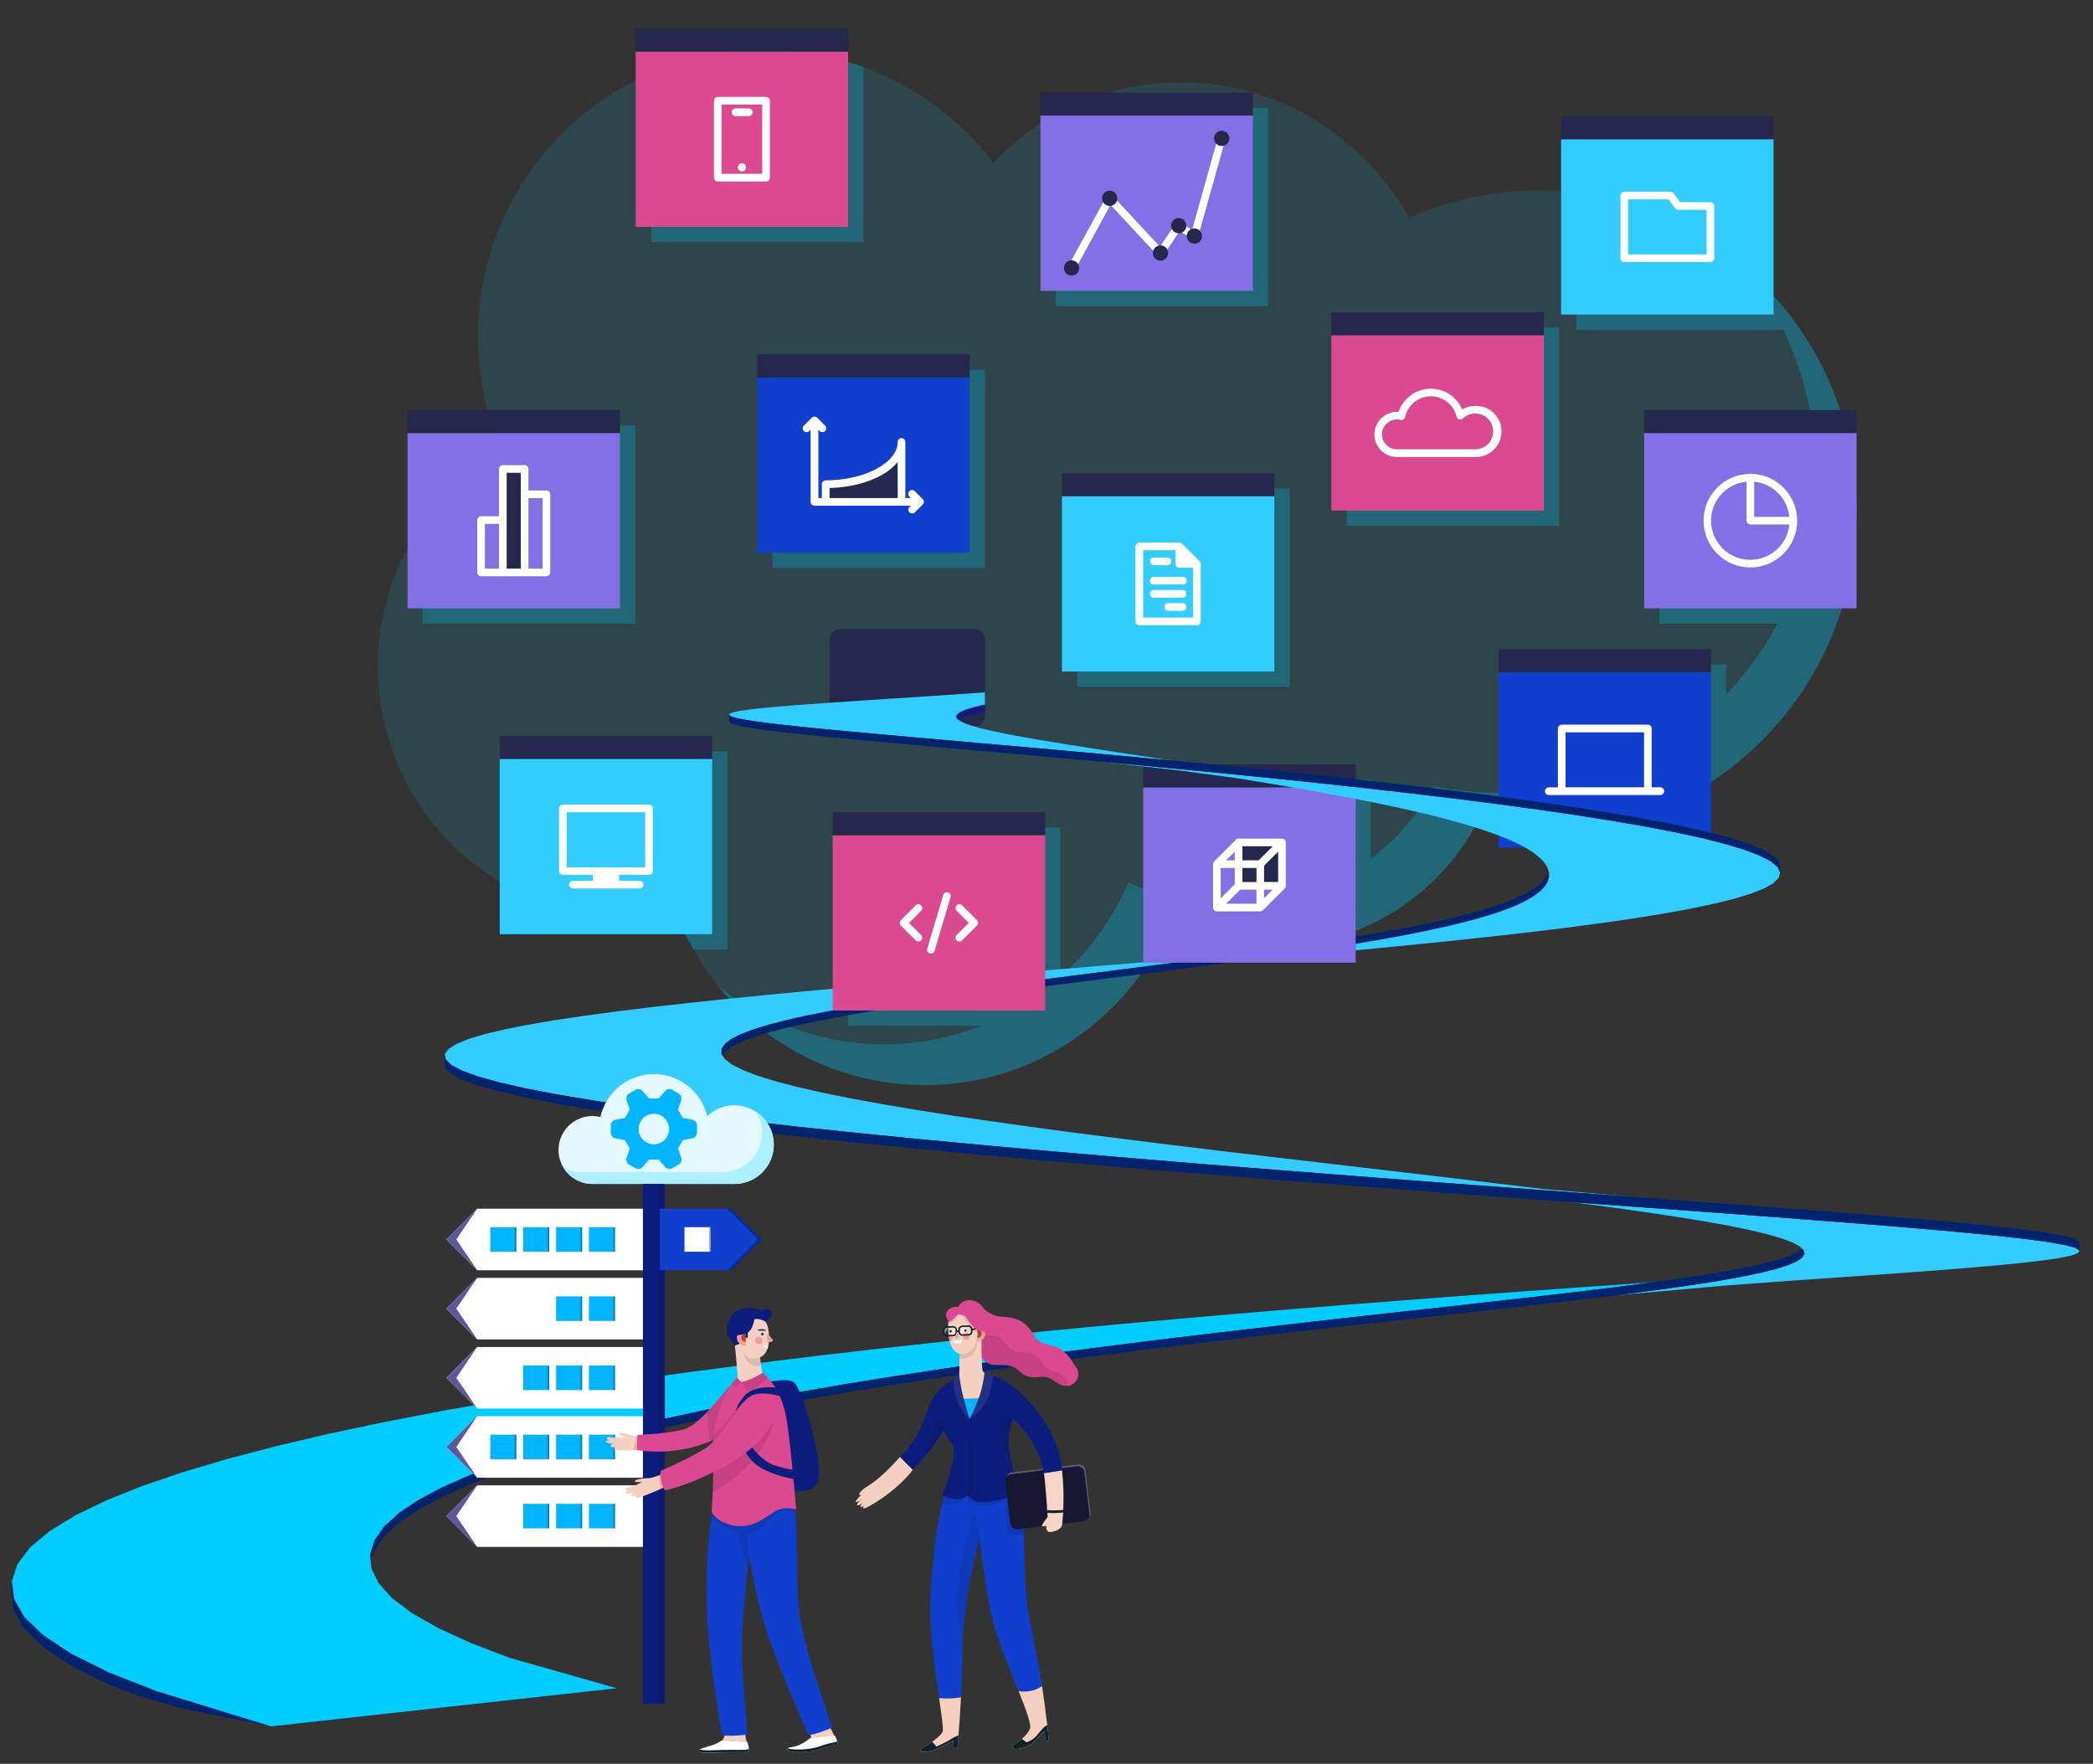 <?xml version="1.0" encoding="utf-8"?>
<!-- Generator: Adobe Illustrator 23.0.1, SVG Export Plug-In . SVG Version: 6.00 Build 0)  -->
<svg version="1.0" xmlns="http://www.w3.org/2000/svg" xmlns:xlink="http://www.w3.org/1999/xlink" x="0px" y="0px"
	 viewBox="0 0 816 687.67" style="enable-background:new 0 0 816 687.67;" xml:space="preserve">
<rect x="0" y="0" width="816" height="687.67" fill="#333333" stroke="none"/>
<style type="text/css">
	.st0{display:none;}
	.st1{display:inline;fill:#8BEBFF;}
	.st2{display:inline;fill:#34E0FF;}
	.st3{display:inline;fill:#FFFFFF;}
	.st4{opacity:0.12;fill:#00CCFF;}
	.st5{opacity:0.25;fill:#00CCFF;}
	.st6{fill:#33CCFF;}
	.st7{fill:#00236E;}
	.st8{fill:#8270E4;}
	.st9{fill:#25274D;}
	.st10{fill:#103FCD;}
	.st11{fill:#DB4990;}
	.st12{fill:#FFFFFF;}
	.st13{fill:#00CCFF;}
	.st14{fill:#0D1D7E;}
	.st15{fill:#E4F9FF;}
	.st16{fill:#ACEFFF;}
	.st17{opacity:0.1;enable-background:new    ;}
	.st18{opacity:0.3;enable-background:new    ;}
	.st19{fill:#00B4FF;}
	.st20{fill:#5D589D;}
	.st21{fill:#F5CFBF;}
	.st22{fill:#0D232B;}
	.st23{fill:#F29D9D;}
	.st24{fill:#BD422A;}
	.st25{fill:#C3B9DD;}
	.st26{opacity:0.45;fill:#FFFFFF;enable-background:new    ;}
	.st27{fill:#233182;}
	.st28{fill:#5F5F72;}
	.st29{fill:#171733;}
	.st30{fill:#F6D5C7;}
</style>
<g id="Layer_3" class="st0">
	<rect x="1" y="-0.11" class="st1" width="1919" height="965.11"/>
</g>
<g id="Layer_7" class="st0">
</g>
<g id="Layer_6" class="st0">
	<path class="st2" d="M1169.44,0.11C1297.89,792.56,490,1233.11,1,590.11v-590H1169.44z"/>
</g>
<g id="Layer_5" class="st0">
	<path class="st3" d="M1122.78,0.11c221,686-459.11,1060.22-1123.11,710.22L0.11,0.11H1122.78z"/>
</g>
<g id="Layer_1">
	<g>
		<path class="st4" d="M723.83,199.65c0.07,39.84-18.78,77.36-50.8,101.07c-21.25,15.8-47.03,24.31-73.51,24.28
			c-3.15,0-6.26-0.12-9.31-0.36c-5.12-0.39-10.22-1.12-15.24-2.18c-9.24,16.51-23.38,29.74-40.48,37.86
			c-12.1,5.75-25.33,8.73-38.73,8.72c-13.77-0.05-27.36-3.16-39.78-9.09c-1.29,3.02-2.72,5.96-4.29,8.82
			c-8.44,15.48-20.66,28.58-35.51,38.08c-48.27,30.68-112.27,16.42-142.96-31.85c-3.95-6.21-7.22-12.82-9.77-19.73
			c-6.48,1.36-13.08,2.07-19.7,2.12c-14.93-0.08-29.63-3.64-42.96-10.37c-48.17-24.53-67.33-83.46-42.8-131.63
			c8.45-16.59,21.45-30.42,37.48-39.88c-1.38-3.15-2.59-6.38-3.67-9.68c-19.08-58.81,13.13-121.94,71.93-141.02
			c45.23-14.67,94.8,0.83,123.6,38.66c7.07-7.48,15.25-13.83,24.26-18.81c1.66-0.92,3.37-1.8,5.09-2.62
			c13.64-6.56,28.58-9.95,43.71-9.92c38.12,0,71.15,21.18,88.95,52.74c15.81-6.97,32.9-10.58,50.18-10.6
			c38.34,0.01,74.5,17.8,97.91,48.16c17.17,22.08,26.46,49.27,26.4,77.25L723.83,199.65z"/>
		<path class="st5" d="M719.26,165.83c-4.38-15.76-11.79-30.52-21.83-43.43c-0.64-0.82-1.29-1.65-1.96-2.47
			c-0.38-0.46-0.76-0.91-1.14-1.36c-0.29-0.35-0.57-0.69-0.87-1.03c-0.44-0.51-0.89-1.02-1.34-1.53l-0.72-0.81
			c-0.48-0.53-0.97-1.06-1.46-1.58l-0.65-0.7c-0.51-0.54-1.03-1.07-1.56-1.61l-0.62-0.62c-0.54-0.54-1.09-1.08-1.65-1.62
			c-0.18-0.18-0.36-0.35-0.55-0.52c-0.57-0.55-1.15-1.1-1.74-1.64l-0.47-0.43c-0.62-0.56-1.23-1.12-1.85-1.66l-0.28-0.23
			c-0.62-0.56-1.27-1.11-1.92-1.65l0,0c-18.23-15.25-40.49-24.9-64.08-27.78v53.39h80.64c3.33,6.84,6.03,13.97,8.07,21.3
			c1.44,5.24,2.55,10.56,3.31,15.94h-59.66v77.35H693c-5.38,10.06-12.11,19.33-20,27.57v-11.64h-82.79v49.8
			c-2.2,0.12-4.4,0.2-6.63,0.2c-3.16,0-6.26-0.12-9.31-0.36c-5.12-0.4-10.22-1.13-15.24-2.18c-6.14,10.98-14.5,20.57-24.54,28.16
			v-30.71h-82.84v44.65c-3.98-1.28-7.88-2.83-11.66-4.62c-1.29,3.02-2.72,5.96-4.29,8.82c-5.76,10.57-13.31,20.06-22.3,28.07v-58.27
			h-82.78v77.3h51.93c-2.57,1.01-5.17,1.94-7.84,2.74c-32.68,9.88-68.14,3.02-94.78-18.33c32.99,41.2,91.72,50.91,136.21,22.51
			c14.85-9.51,27.06-22.6,35.5-38.08c1.57-2.88,3-5.82,4.29-8.82c12.43,5.94,26.03,9.04,39.81,9.09c13.4,0.01,26.63-2.97,38.73-8.72
			c17.09-8.11,31.24-21.34,40.48-37.86c5.03,1.06,10.12,1.78,15.24,2.18c3.05,0.23,6.16,0.35,9.31,0.36
			c26.48,0.03,52.27-8.48,73.52-24.28C714.79,269.59,733.14,216.03,719.26,165.83z"/>
		<polygon class="st6" points="173.42,410.97 173.75,413.05 175.97,415.21 180.12,417.39 186.29,419.65 194.51,421.94 204.8,424.29 
			217.19,426.67 231.63,429.09 248.13,431.54 266.59,434.02 286.92,436.52 309.02,439.03 332.75,441.54 357.94,444.05 
			384.38,446.54 411.87,449.01 440.17,451.43 469.04,453.82 498.21,456.14 527.4,458.42 556.36,460.63 584.77,462.76 612.4,464.81 
			638.98,466.78 602.45,463.63 583.92,461.44 567.04,459.4 549.51,457.34 531.43,455.22 512.99,453.06 494.32,450.88 475.61,448.66 
			457.02,446.41 438.7,444.14 420.82,441.85 403.56,439.55 387.02,437.24 371.38,434.94 356.74,432.63 343.21,430.35 330.87,428.06 
			319.82,425.82 310.11,423.58 301.77,421.38 294.85,419.2 289.35,417.06 285.26,414.96 282.58,412.89 281.66,411.45 281.28,410.86 
			281.31,408.87 282.65,406.92 285.2,405.01 288.95,403.13 293.81,401.29 299.7,399.48 306.56,397.71 314.32,395.96 322.88,394.27 
			332.17,392.57 342.11,390.91 352.62,389.27 363.62,387.65 375.03,386.04 386.8,384.45 398.79,382.87 410.98,381.3 423.27,379.72 
			435.61,378.16 447.9,376.58 460.09,375.02 472.09,373.45 483.88,371.85 469.2,373.16 451.67,374.64 434.07,376.12 416.4,377.59 
			398.78,379.06 381.24,380.53 363.88,382.02 346.73,383.5 329.9,385 313.44,386.5 297.46,388.04 282.03,389.58 267.23,391.16 
			253.14,392.75 239.87,394.39 227.52,396.06 216.16,397.75 205.92,399.5 196.87,401.29 189.15,403.13 182.84,405.01 178.07,406.94 
			174.88,408.93 		"/>
		<polygon class="st7" points="281.28,410.86 281.66,411.45 282.6,410.08 285.18,408.13 288.94,406.22 293.81,404.35 299.73,402.51 
			306.6,400.72 314.36,398.95 322.94,397.22 332.26,395.51 342.21,393.82 352.74,392.15 363.75,390.51 375.19,388.89 386.94,387.27 
			398.98,385.68 411.18,384.08 423.49,382.51 435.83,380.92 448.14,379.34 460.34,377.76 472.35,376.19 484.14,374.59 
			495.63,372.98 506.74,371.4 517.44,369.77 527.65,368.13 537.34,366.49 546.46,364.83 554.98,363.16 562.83,361.45 569.98,359.74 
			576.47,358.01 582.24,356.27 587.3,354.52 591.66,352.75 595.32,350.96 598.3,349.16 600.63,347.36 602.34,345.54 603.45,343.7 
			603.97,341.86 603.91,340.01 603.79,339.67 603.4,340.96 602.24,342.8 600.49,344.62 598.12,346.43 595.1,348.23 591.41,350.02 
			587.04,351.8 581.95,353.56 576.18,355.3 569.69,357.03 562.52,358.75 554.66,360.43 546.16,362.12 537.04,363.77 527.36,365.42 
			517.15,367.04 506.45,368.67 495.35,370.26 483.88,371.85 472.09,373.45 460.09,375.02 447.9,376.58 435.61,378.16 423.27,379.72 
			410.98,381.3 398.79,382.87 386.8,384.45 375.03,386.04 363.62,387.65 352.62,389.27 342.11,390.91 332.17,392.57 322.88,394.27 
			314.32,395.96 306.56,397.71 299.7,399.48 293.81,401.29 288.95,403.13 285.2,405.01 282.65,406.92 281.31,408.87 		"/>
		<path class="st5" d="M247.68,165.83H191.8c1.08,3.29,2.3,6.53,3.67,9.68c-12.14,7.14-22.58,16.83-30.61,28.4v39.22h82.82V165.83z"
			/>
		<path class="st5" d="M494.41,42.05h-77.74c-1.72,0.82-3.43,1.7-5.09,2.62v74.71h82.82V42.05z"/>
		<path class="st5" d="M283.62,292.87H200.8v54.16c13.32,6.74,28.03,10.3,42.96,10.39c6.62-0.05,13.22-0.76,19.7-2.12
			c1.89,5.14,4.19,10.12,6.88,14.89h13.29V292.87z"/>
		<polygon class="st5" points="419.98,199.41 419.98,267.77 502.8,267.77 502.8,199.41 502.8,190.47 419.98,190.47 		"/>
		<path class="st5" d="M336.63,26.15c-26.92-9.73-56.52-8.86-82.82,2.41v65.86h82.82V26.15z"/>
		<polygon class="st5" points="301.17,153.12 301.17,221.48 383.99,221.48 383.99,153.12 383.99,144.18 301.17,144.18 		"/>
		<polygon class="st5" points="607.87,136.64 607.87,127.69 525.05,127.69 525.05,136.64 525.05,205 607.87,205 		"/>
		<rect x="445.71" y="306.96" class="st8" width="82.82" height="68.35"/>
		<rect x="445.7" y="298.01" class="st9" width="82.82" height="8.95"/>
		<rect x="482.88" y="328.44" class="st9" width="16.92" height="16.92"/>
		<rect x="158.89" y="168.81" class="st8" width="82.82" height="68.36"/>
		<rect x="158.89" y="159.87" class="st9" width="82.82" height="8.95"/>
		<rect x="196.05" y="182.83" class="st9" width="8.5" height="40.32"/>
		<rect x="405.63" y="45.04" class="st8" width="82.82" height="68.36"/>
		<rect x="405.63" y="36.09" class="st9" width="82.82" height="8.95"/>
		<rect x="641.01" y="168.81" class="st8" width="82.82" height="68.36"/>
		<rect x="641.01" y="159.87" class="st9" width="82.82" height="8.95"/>
		<rect x="194.83" y="295.86" class="st6" width="82.82" height="68.36"/>
		<rect x="194.83" y="286.91" class="st9" width="82.82" height="8.95"/>
		<rect x="584.25" y="262.05" class="st10" width="82.82" height="68.36"/>
		<rect x="584.25" y="253.11" class="st9" width="82.82" height="8.95"/>
		<rect x="608.63" y="54.27" class="st6" width="82.82" height="68.36"/>
		<rect x="608.63" y="45.32" class="st9" width="82.82" height="8.95"/>
		<rect x="414.01" y="193.44" class="st6" width="82.82" height="68.36"/>
		<rect x="414.01" y="184.5" class="st9" width="82.82" height="8.95"/>
		<rect x="247.83" y="20.09" class="st11" width="82.82" height="68.36"/>
		<rect x="247.83" y="11.14" class="st9" width="82.82" height="8.95"/>
		<rect x="295.2" y="147.15" class="st10" width="82.82" height="68.36"/>
		<rect x="295.2" y="138.21" class="st9" width="82.82" height="8.95"/>
		<path class="st9" d="M351.48,172.3v23.37h-29.56v-6.88C338.25,188.78,351.48,181.4,351.48,172.3z"/>
		<rect x="519.08" y="130.67" class="st11" width="82.82" height="68.36"/>
		<rect x="519.08" y="121.73" class="st9" width="82.82" height="8.95"/>
		<rect x="324.64" y="325.62" class="st11" width="82.82" height="68.36"/>
		<rect x="324.64" y="316.67" class="st9" width="82.82" height="8.95"/>
		<path class="st12" d="M213.04,191.22h-7.01v-8.39c0-0.82-0.66-1.49-1.48-1.49c0,0,0,0-0.01,0h-8.51c-0.82,0-1.49,0.67-1.49,1.49
			c0,0,0,0,0,0.01v18.42h-7c-0.82,0-1.49,0.67-1.49,1.49l0,0v20.41c0,0.82,0.66,1.49,1.48,1.49c0,0,0,0,0.01,0h25.49
			c0.83,0,1.49-0.67,1.49-1.49v0v-30.43C214.54,191.89,213.87,191.22,213.04,191.22C213.04,191.22,213.04,191.22,213.04,191.22z
			 M189.04,204.24h5.51v17.45h-5.51V204.24z M197.54,202.74v-18.42h5.51v37.37h-5.51V202.74z M211.55,221.69h-5.52v-27.48h5.52
			V221.69z"/>
		<path class="st12" d="M500.37,327.06c-0.18-0.08-0.38-0.12-0.57-0.12h-16.92c-0.2,0-0.39,0.04-0.57,0.12
			c-0.18,0.07-0.35,0.19-0.48,0.33l-8.46,8.45c-0.14,0.14-0.25,0.31-0.33,0.49c-0.07,0.18-0.11,0.37-0.11,0.57v16.92
			c0,0.82,0.66,1.48,1.48,1.49c0,0,0.01,0,0.01,0h16.92c0.19,0,0.39-0.04,0.57-0.11c0.18-0.08,0.35-0.19,0.49-0.33l8.46-8.46
			c0.14-0.14,0.25-0.31,0.32-0.49c0.08-0.18,0.12-0.37,0.12-0.57v-16.92c0-0.2-0.04-0.39-0.12-0.57
			C501.03,327.51,500.74,327.22,500.37,327.06z M484.38,338.39h5.48v5.48h-5.48V338.39z M490.73,335.4h-6.35v-5.48h11.83
			L490.73,335.4z M481.39,335.4h-3.37l3.37-3.37V335.4z M475.91,338.39h5.48v6.36l-5.48,5.48V338.39z M483.5,346.85h6.35v5.48
			h-11.82L483.5,346.85z M492.83,346.85h3.37l-3.37,3.37V346.85z M498.31,343.86h-5.48v-6.35l5.48-5.48L498.31,343.86z"/>
		<path class="st12" d="M452.55,100.12c0.46-0.04,0.87-0.28,1.12-0.66l6.28-9.42l4.86,3.24c0.4,0.26,0.9,0.32,1.35,0.16
			c0.45-0.17,0.79-0.54,0.91-1l10.66-38.07c0.22-0.79-0.24-1.62-1.03-1.84c-0.79-0.22-1.62,0.24-1.84,1.03l-10.11,36.11l-4.39-2.93
			c-0.69-0.45-1.61-0.27-2.07,0.41l-6.03,9.08L433.75,76.3c-0.32-0.35-0.8-0.53-1.27-0.47c-0.48,0.06-0.9,0.34-1.13,0.77
			l-14.89,27.17c-0.39,0.72-0.13,1.62,0.59,2.01c0.01,0,0.02,0.01,0.03,0.01c0.22,0.12,0.47,0.19,0.72,0.19
			c0.54,0,1.04-0.29,1.3-0.77l13.86-25.36l18.4,19.81C451.66,99.98,452.1,100.16,452.55,100.12z"/>
		<path class="st12" d="M682.42,184.74c-10.08,0-18.25,8.17-18.25,18.25s8.17,18.25,18.25,18.25c10.08,0,18.25-8.17,18.25-18.25
			c0,0,0,0,0-0.01C700.66,192.92,692.49,184.75,682.42,184.74z M697.61,201.5h-13.7v-13.7C691.16,188.52,696.9,194.25,697.61,201.5z
			 M682.42,218.26c-8.43,0.03-15.29-6.78-15.32-15.21c-0.03-7.89,5.97-14.51,13.83-15.25v15.19c0,0.83,0.67,1.49,1.49,1.49l0,0h15.2
			C696.83,212.29,690.27,218.25,682.42,218.26z"/>
		<path class="st12" d="M253.04,313.69h-33.59c-0.82,0-1.49,0.67-1.49,1.49v24.44c0,0.82,0.66,1.49,1.48,1.49c0,0,0,0,0.01,0h11.68
			v2.29h-7.87c-0.82,0.05-1.45,0.76-1.4,1.59c0.05,0.75,0.65,1.35,1.4,1.4h25.98c0.82,0.05,1.53-0.57,1.59-1.4
			c0.05-0.82-0.57-1.53-1.4-1.59c-0.06,0-0.13,0-0.19,0h-7.87v-2.3h11.68c0.83,0,1.49-0.67,1.49-1.49v-24.43
			C254.53,314.36,253.87,313.69,253.04,313.69C253.04,313.69,253.04,313.69,253.04,313.69z M251.55,338.12h-30.61v-21.45h30.61
			L251.55,338.12z"/>
		<path class="st12" d="M647.41,306.95h-3.46v-22.94c0-0.83-0.67-1.49-1.49-1.49l0,0h-33.59c-0.82,0-1.49,0.67-1.49,1.49
			c0,0,0,0,0,0.01v22.94h-3.46c-0.82-0.05-1.53,0.57-1.59,1.4c-0.05,0.82,0.57,1.53,1.4,1.59c0.06,0,0.13,0,0.19,0h43.5
			c0.82-0.05,1.45-0.76,1.4-1.59C648.76,307.6,648.16,307,647.41,306.95L647.41,306.95z M610.36,306.95v-21.44h30.61v21.44H610.36z"
			/>
		<path class="st12" d="M633.25,102.16h33.59c0.83,0,1.49-0.67,1.49-1.49c0,0,0,0,0,0V80.3c0-0.83-0.67-1.49-1.49-1.49l0,0h-11.82
			l-2.57-3.46c-0.28-0.38-0.72-0.61-1.2-0.62h-17.99c-0.82,0-1.49,0.67-1.49,1.49c0,0,0,0,0,0.01v24.45
			C631.77,101.49,632.43,102.16,633.25,102.16z M634.75,77.72h15.75l2.57,3.46c0.28,0.38,0.72,0.61,1.2,0.62h11.08v17.39h-30.6
			L634.75,77.72z"/>
		<path class="st12" d="M448.3,226.39c0.01,0.82,0.67,1.48,1.49,1.48h11.27c0.82,0.05,1.53-0.57,1.59-1.4
			c0.05-0.82-0.57-1.53-1.4-1.59c-0.06,0-0.13,0-0.19,0H449.8c-0.82,0-1.49,0.66-1.49,1.48C448.3,226.37,448.3,226.38,448.3,226.39z
			"/>
		<path class="st12" d="M461.07,230.03H449.8c-0.83,0-1.49,0.67-1.49,1.5c0,0.82,0.67,1.49,1.49,1.49h11.27
			c0.83,0,1.49-0.67,1.49-1.5C462.56,230.7,461.9,230.03,461.07,230.03L461.07,230.03z"/>
		<path class="st12" d="M461.07,235.15h-5.61c-0.83,0-1.5,0.67-1.5,1.49c0,0.83,0.67,1.5,1.49,1.5c0,0,0,0,0,0h5.61
			c0.83,0,1.49-0.67,1.49-1.5C462.56,235.82,461.89,235.15,461.07,235.15z"/>
		<path class="st12" d="M449.8,220.35h5.25c0.82,0.05,1.53-0.57,1.59-1.4c0.05-0.82-0.57-1.53-1.4-1.59c-0.06,0-0.13,0-0.19,0h-5.25
			c-0.82,0.05-1.45,0.76-1.4,1.59C448.45,219.7,449.05,220.3,449.8,220.35z"/>
		<path class="st12" d="M468.03,219.38c0-0.05,0-0.1-0.05-0.15c-0.07-0.15-0.17-0.29-0.28-0.41l0,0l-6.88-6.88l0,0
			c-0.12-0.11-0.26-0.21-0.41-0.28c-0.05-0.02-0.11-0.04-0.17-0.06c-0.11-0.04-0.23-0.06-0.35-0.07c-0.04,0-0.07,0-0.11,0H444.2
			c-0.82,0-1.49,0.67-1.49,1.49v29.27c0,0.82,0.66,1.49,1.48,1.49c0,0,0,0,0.01,0h22.43c0.83,0,1.49-0.67,1.49-1.49v-22.45
			c0-0.04,0-0.06,0-0.1C468.11,219.62,468.07,219.5,468.03,219.38z M465.14,240.77H445.7v-26.29h12.56v5.36
			c0,0.83,0.67,1.49,1.49,1.49h5.38L465.14,240.77z"/>
		<path class="st12" d="M298.66,37.78h-18.82c-0.82,0-1.49,0.67-1.49,1.49c0,0,0,0,0,0.01v29.99c0,0.82,0.67,1.49,1.49,1.49h18.82
			c0.82,0,1.49-0.66,1.49-1.48c0,0,0,0,0-0.01V39.28C300.15,38.45,299.48,37.78,298.66,37.78z M297.17,67.77h-15.84V40.78h15.84
			V67.77z"/>
		<path class="st12" d="M286.65,45.27h5.2c0.82,0.05,1.53-0.57,1.59-1.4c0.05-0.82-0.57-1.53-1.4-1.59c-0.06,0-0.13,0-0.19,0h-5.2
			c-0.82,0.05-1.45,0.76-1.4,1.59C285.3,44.63,285.9,45.22,286.65,45.27z"/>
		<path class="st12" d="M289.26,63.66c-0.88,0-1.59,0.71-1.59,1.59c0,0.88,0.71,1.59,1.59,1.59c0.88,0,1.59-0.71,1.59-1.59
			C290.86,64.37,290.14,63.66,289.26,63.66L289.26,63.66z"/>
		<path class="st12" d="M359.78,194.62l-3.09-3.09c-0.56-0.6-1.51-0.64-2.11-0.08c-0.6,0.56-0.64,1.51-0.08,2.11
			c0.03,0.03,0.05,0.05,0.08,0.08l0.52,0.52h-2.14V172.3c0-0.83-0.67-1.49-1.49-1.49l0,0c-0.83,0-1.49,0.67-1.49,1.49
			c0,8.11-12.85,14.97-28.06,14.97c-0.82,0.01-1.49,0.68-1.49,1.5v5.4h-1.37v-26.64l0.52,0.52c0.58,0.58,1.53,0.58,2.11,0
			c0.58-0.58,0.58-1.53,0-2.11l-3.09-3.09c-0.59-0.58-1.53-0.58-2.11,0l-3.09,3.09c-0.58,0.58-0.58,1.53,0,2.11s1.53,0.58,2.11,0
			l0.52-0.52v28.14c0,0.82,0.66,1.49,1.48,1.49c0,0,0,0,0.01,0h37.55l-0.52,0.52c-0.56,0.6-0.53,1.55,0.08,2.11
			c0.57,0.53,1.46,0.53,2.03,0l3.09-3.09c0.14-0.14,0.25-0.31,0.32-0.49c0.15-0.37,0.15-0.78,0-1.14
			C359.99,194.91,359.89,194.75,359.78,194.62z M350,194.18h-26.58v-3.93c1.04,0,2.06-0.09,3.09-0.17l0.44-0.04
			c1.4-0.13,2.75-0.3,4.08-0.53l0.33-0.06l1.23-0.23l0.4-0.09c1.23-0.27,2.47-0.58,3.62-0.93l0.43-0.13l1-0.34l0.36-0.13
			c0.62-0.23,1.28-0.48,1.9-0.73c0.12-0.05,0.24-0.09,0.36-0.15c0.3-0.13,0.62-0.27,0.9-0.41c0.16-0.07,0.31-0.14,0.47-0.22
			l0.85-0.42l0.22-0.12c0.54-0.29,1.07-0.62,1.57-0.9l0.46-0.29l0.68-0.46c0.16-0.1,0.31-0.22,0.46-0.33
			c0.35-0.25,0.69-0.52,1.01-0.78l0.48-0.4l0.52-0.48l0.42-0.4c0.17-0.16,0.33-0.33,0.48-0.49s0.29-0.31,0.43-0.48
			s0.25-0.27,0.36-0.4L350,194.18z"/>
		<path class="st12" d="M575.19,158.23c-1.8,0-3.56,0.49-5.1,1.41c-2.87-6.76-10.68-9.91-17.44-7.04c-3.49,1.48-6.18,4.39-7.4,7.98
			c-4.91-0.29-9.12,3.46-9.41,8.37c-0.01,0.14-0.01,0.27-0.01,0.41c0.01,4.86,3.95,8.8,8.8,8.8h30.56
			c5.5,0.14,10.07-4.21,10.21-9.71c0.14-5.5-4.21-10.07-9.71-10.21C575.52,158.23,575.35,158.23,575.19,158.23L575.19,158.23z
			 M575.19,175.17h-30.56c-3.21,0-5.82-2.6-5.82-5.81c0-3.21,2.6-5.82,5.81-5.82c0,0,0.01,0,0.01,0c0.46,0,0.91,0.05,1.36,0.16
			c0.39,0.1,0.79,0.03,1.13-0.19c0.34-0.21,0.58-0.55,0.67-0.94c1.24-5.56,6.76-9.05,12.31-7.81c3.84,0.86,6.86,3.84,7.78,7.67
			c0.19,0.8,1,1.29,1.8,1.09c0.25-0.06,0.48-0.19,0.67-0.37c2.78-2.67,7.2-2.58,9.86,0.2c2.67,2.78,2.58,7.2-0.2,9.87
			c-1.3,1.25-3.03,1.95-4.84,1.94H575.19z"/>
		<path class="st12" d="M359.12,352.96c-0.58-0.58-1.51-0.59-2.1-0.01c0,0-0.01,0.01-0.01,0.01l-5.78,5.8
			c-0.58,0.58-0.59,1.51-0.01,2.1c0,0,0.01,0.01,0.01,0.01l5.78,5.78c0.58,0.58,1.52,0.58,2.11,0c0.58-0.58,0.58-1.52,0-2.11
			l-4.72-4.72l4.72-4.73c0.59-0.57,0.59-1.51,0.02-2.1C359.13,352.98,359.13,352.98,359.12,352.96z"/>
		<path class="st12" d="M375.09,352.96c-0.58-0.58-1.52-0.58-2.11,0c-0.58,0.58-0.58,1.52,0,2.11l4.72,4.73l-4.72,4.72
			c-0.58,0.58-0.58,1.52,0,2.11s1.52,0.58,2.11,0l5.79-5.78c0.58-0.58,0.58-1.52,0-2.11L375.09,352.96z"/>
		<path class="st12" d="M369.6,347.9c-0.79-0.22-1.61,0.22-1.85,1.01l-6.24,20.94c-0.24,0.79,0.21,1.62,1,1.85c0,0,0,0,0,0
			c0.14,0.04,0.28,0.06,0.43,0.06c0.66,0,1.24-0.43,1.43-1.07l6.25-20.94C370.85,348.96,370.39,348.13,369.6,347.9
			C369.6,347.9,369.6,347.9,369.6,347.9z"/>
		<circle class="st9" cx="432.63" cy="77.31" r="2.98"/>
		<circle class="st9" cx="452.44" cy="98.64" r="2.98"/>
		<circle class="st9" cx="465.64" cy="92.04" r="2.98"/>
		<circle class="st9" cx="459.55" cy="87.97" r="2.98"/>
		<circle class="st9" cx="476.31" cy="53.95" r="2.98"/>
		<circle class="st9" cx="417.78" cy="104.48" r="2.98"/>
		<path class="st9" d="M327.72,245.26h51.97c2.38,0,4.3,1.93,4.3,4.3v29.49c0,2.38-1.93,4.3-4.3,4.3h-51.97
			c-2.38,0-4.3-1.93-4.3-4.3v-29.49C323.42,247.19,325.34,245.26,327.72,245.26z"/>
		<polygon class="st6" points="456.41,296.46 445.59,295.44 428.81,293.89 412.57,292.42 396.99,291.02 382.13,289.72 
			368.14,288.48 355.05,287.33 342.98,286.24 331.94,285.23 322.02,284.3 313.22,283.43 305.58,282.6 299.12,281.85 293.83,281.13 
			289.74,280.47 286.78,279.85 284.99,279.26 284.31,278.7 284.69,278.16 286.12,277.64 288.55,277.13 291.94,276.64 296.22,276.15 
			301.35,275.67 307.26,275.16 313.93,274.66 321.25,274.12 323.42,273.97 329.21,273.59 337.75,273.01 346.77,272.41 
			356.27,271.81 366.15,271.15 376.37,270.46 383.99,269.95 383.99,274.7 382.02,275.13 378.88,275.95 376.37,276.75 374.5,277.58 
			373.3,278.39 372.82,279.24 373.09,280.09 373.79,280.7 374.11,280.96 375.89,281.87 378.44,282.81 380.34,283.35 381.75,283.76 
			385.84,284.76 390.68,285.79 396.25,286.87 402.52,288 409.45,289.17 417,290.39 425.1,291.66 433.71,292.99 442.78,294.38 
			452.19,295.81 		"/>
		<polygon class="st6" points="694.02,340.09 693.46,342.24 691.33,344.36 687.62,346.44 682.47,348.46 675.89,350.45 
			668.03,352.39 658.94,354.29 648.74,356.16 637.51,357.97 625.35,359.74 612.35,361.47 598.54,363.18 584.1,364.83 569.01,366.47 
			553.4,368.07 537.31,369.65 528.53,370.48 528.53,367.99 537.33,366.49 546.46,364.83 554.98,363.15 562.83,361.45 569.97,359.74 
			576.47,358.02 582.24,356.27 587.29,354.52 591.66,352.75 595.31,350.95 598.31,349.16 600.63,347.35 602.34,345.53 603.45,343.7 
			603.97,341.86 603.91,340 603.79,339.67 603.29,338.16 602.1,336.29 600.32,334.4 597.97,332.52 594.98,330.62 591.35,328.73 
			587.08,326.82 582.15,324.93 576.56,323.02 570.34,321.13 563.48,319.24 556,317.34 547.97,315.5 539.44,313.66 530.45,311.84 
			528.53,311.48 521.09,310.07 511.44,308.31 503.69,306.96 501.56,306.59 491.56,304.92 481.49,303.29 459.79,300.38 428.44,296.9 
			445.21,298.45 462.4,300.09 479.89,301.8 497.54,303.57 515.22,305.43 532.81,307.35 550.13,309.33 567.06,311.36 583.49,313.44 
			599.2,315.57 614.16,317.75 628.15,319.96 641.08,322.17 652.8,324.42 663.25,326.67 672.27,328.95 679.83,331.21 685.81,333.45 
			690.19,335.7 692.93,337.91 		"/>
		<polygon class="st6" points="612.62,468.67 614.79,468.94 628.94,470.81 641.98,472.65 653.86,474.42 664.48,476.15 
			673.88,477.85 681.98,479.5 688.79,481.13 694.3,482.72 698.52,484.26 701.45,485.79 702.65,486.88 703.11,487.29 703.5,488.78 
			702.66,490.25 700.6,491.7 697.34,493.16 692.88,494.6 687.25,496.04 680.48,497.48 672.56,498.93 663.58,500.4 653.5,501.88 
			642.41,503.4 630.33,504.95 672.92,501.17 699.32,499.22 717.32,497.99 734.07,496.82 749.51,495.7 763.5,494.61 775.9,493.56 
			786.62,492.53 795.5,491.52 802.46,490.52 807.38,489.53 810.15,488.52 810.67,487.5 808.89,486.42 804.73,485.34 798.18,484.19 
			789.22,482.98 777.87,481.73 764.16,480.38 748.19,478.97 730,477.47 709.81,475.88 687.72,474.2 663.91,472.43 638.59,470.58 		
			"/>
		<polygon class="st13" points="4.61,616.52 5.45,623.4 9.47,630.42 16.88,637.55 27.8,644.77 42.37,652.02 61.14,659.39 
			105.58,673.06 240.44,658.19 198.58,646.3 183.69,640.6 170.85,634.74 160.57,628.87 152.84,623.04 147.62,617.24 144.8,611.52 
			144.57,608.81 144.33,605.89 146.07,600.37 149.92,594.98 155.72,589.73 163.36,584.65 172.7,579.7 183.6,574.93 195.9,570.33 
			209.5,565.89 224.22,561.64 239.96,557.55 256.59,553.64 273.98,549.9 292.01,546.31 310.59,542.88 329.57,539.6 348.87,536.5 
			368.41,533.52 388.05,530.68 407.73,527.97 427.36,525.4 446.85,522.93 466.11,520.58 485.06,518.35 503.63,516.2 521.76,514.13 
			539.33,512.17 556.33,510.29 572.66,508.47 588.24,506.71 603.05,505.02 617.03,503.37 630.07,501.78 642.16,500.22 
			644.14,499.94 638.78,500.31 616.93,501.82 594.32,503.43 571.06,505.13 547.25,506.94 522.9,508.84 498.15,510.84 473.03,512.97 
			447.63,515.22 422.02,517.59 396.27,520.12 370.45,522.77 344.65,525.58 318.95,528.55 293.43,531.69 268.16,535.02 243.28,538.5 
			218.87,542.2 195.03,546.07 171.88,550.16 149.58,554.46 128.24,558.97 108,563.72 89.04,568.68 71.51,573.87 55.56,579.31 
			41.44,584.95 29.28,590.85 19.31,596.95 11.74,603.27 6.78,609.8 		"/>
		<polygon class="st14" points="383.99,274.7 383.99,277.3 382.07,277.73 378.9,278.56 376.37,279.38 374.49,280.21 373.79,280.7 
			373.09,280.09 372.82,279.24 373.3,278.39 374.5,277.58 376.37,276.75 378.88,275.95 382.02,275.13 		"/>
		<polygon class="st7" points="284.24,281.42 284.89,282 286.69,282.61 289.61,283.26 293.7,283.95 298.96,284.68 305.41,285.47 
			313.02,286.31 321.79,287.2 331.71,288.16 342.72,289.18 354.78,290.27 367.84,291.45 381.82,292.69 396.64,294.02 412.22,295.41 
			428.45,296.9 445.21,298.45 462.4,300.08 479.89,301.8 497.54,303.58 515.22,305.43 532.81,307.35 550.13,309.33 567.07,311.37 
			583.48,313.45 599.21,315.58 614.16,317.75 628.15,319.96 641.08,322.17 652.8,324.43 663.24,326.67 672.27,328.94 679.82,331.21 
			685.81,333.45 690.19,335.69 692.93,337.91 694.01,340.09 694.03,337.34 692.99,335.13 690.31,332.9 685.98,330.64 680.04,328.37 
			672.53,326.09 663.55,323.8 653.14,321.53 641.44,319.27 628.53,317.02 614.57,314.79 599.63,312.61 583.91,310.46 567.51,308.37 
			550.58,306.33 533.24,304.34 515.66,302.43 497.97,300.56 480.3,298.78 462.8,297.07 456.54,296.47 456.42,296.46 445.59,295.44 
			428.82,293.88 412.57,292.41 396.99,291.02 382.14,289.72 368.15,288.48 355.06,287.33 342.98,286.24 331.94,285.23 322.02,284.3 
			313.22,283.43 305.58,282.6 299.12,281.85 293.83,281.13 289.73,280.47 286.78,279.85 284.99,279.26 284.3,278.7 		"/>
		<polygon class="st7" points="173.34,414.23 173.64,416.37 175.85,418.56 179.98,420.8 186.14,423.09 194.33,425.43 204.6,427.8 
			216.96,430.24 231.39,432.71 247.87,435.18 266.3,437.71 286.61,440.24 308.7,442.78 332.4,445.32 357.57,447.85 384,450.36 
			411.49,452.82 439.78,455.27 468.65,457.66 497.8,460 526.99,462.26 555.94,464.47 584.37,466.59 612,468.62 612.62,468.67 
			638.59,470.58 663.91,472.43 687.72,474.2 709.81,475.88 730,477.47 748.19,478.97 764.16,480.38 777.87,481.73 789.22,482.98 
			798.18,484.19 804.73,485.34 808.89,486.42 810.67,487.5 810.67,484.11 808.92,483.01 804.8,481.88 798.3,480.68 789.37,479.44 
			778.06,478.14 764.39,476.77 748.45,475.31 730.29,473.78 710.14,472.16 688.06,470.46 664.28,468.67 638.98,466.78 612.4,464.81 
			584.77,462.76 556.36,460.63 527.4,458.42 498.21,456.14 469.04,453.82 440.17,451.43 411.87,449.01 384.38,446.54 357.94,444.05 
			332.75,441.54 309.02,439.03 286.92,436.52 266.59,434.02 248.13,431.54 231.63,429.09 217.19,426.67 204.8,424.29 194.51,421.94 
			186.29,419.65 180.12,417.39 175.97,415.21 173.75,413.05 173.42,410.97 		"/>
		<polygon class="st7" points="144.33,605.89 144.57,608.81 145.98,604.34 149.85,598.88 155.68,593.57 163.34,588.43 172.7,583.42 
			183.61,578.6 195.92,573.95 209.53,569.46 224.27,565.16 240.04,561.02 256.68,557.08 274.07,553.29 292.12,549.66 310.71,546.2 
			329.71,542.91 349.03,539.76 368.56,536.76 388.23,533.9 407.92,531.17 427.56,528.57 447.05,526.11 466.32,523.75 485.28,521.48 
			503.86,519.34 521.98,517.27 539.57,515.31 556.58,513.41 572.9,511.61 588.5,509.86 603.31,508.18 617.27,506.54 630.33,504.95 
			642.41,503.4 653.5,501.88 663.58,500.4 672.56,498.93 680.48,497.48 687.25,496.04 692.88,494.6 697.34,493.16 700.6,491.7 
			702.66,490.25 703.5,488.78 703.11,487.29 702.65,486.88 702.63,486.91 700.53,488.4 697.22,489.85 692.74,491.32 687.09,492.78 
			680.29,494.23 672.37,495.7 663.36,497.19 653.28,498.69 644.23,499.93 644.14,499.94 642.16,500.22 630.07,501.78 617.03,503.37 
			603.05,505.02 588.24,506.71 572.66,508.47 556.33,510.29 539.33,512.17 521.76,514.13 503.63,516.2 485.06,518.35 466.11,520.58 
			446.85,522.93 427.36,525.4 407.73,527.97 388.05,530.68 368.41,533.52 348.87,536.5 329.57,539.6 310.59,542.88 292.01,546.31 
			273.98,549.9 256.59,553.64 239.96,557.55 224.22,561.64 209.5,565.89 195.9,570.33 183.6,574.93 172.7,579.7 163.36,584.65 
			155.72,589.73 149.92,594.98 146.07,600.37 		"/>
		<path class="st7" d="M4.47,620.72l0.83,6.96l3.99,7.1l7.41,7.22l10.89,7.3l14.56,7.34l0,0c12.45,4.96,25.33,8.78,38.48,11.41
			l24.98,5l-44.46-13.67l-18.77-7.34l-14.57-7.25l-10.92-7.21l-7.41-7.13l-4.03-7.03l-0.82-6.9L4.47,620.72z"/>
		<path class="st15" d="M286.34,430.89c-3.96,0-7.76,1.53-10.61,4.28c-2.75-11.48-14.29-18.57-25.77-15.82
			c-7.94,1.9-14.1,8.15-15.89,16.12c-7.11-1.7-14.25,2.68-15.96,9.79c-1.7,7.11,2.68,14.25,9.79,15.96
			c1.01,0.24,2.04,0.36,3.08,0.36h55.35c8.47,0,15.34-6.87,15.34-15.34c0-8.47-6.87-15.34-15.34-15.34L286.34,430.89z"/>
		<path class="st16" d="M301.69,446.23c0,8.48-6.87,15.35-15.35,15.35h-55.35c-4.65,0-8.96-2.43-11.35-6.42
			c2.06,1.22,4.4,1.86,6.79,1.85h55.35c8.48,0,15.35-6.88,15.34-15.36c0-2.95-0.85-5.84-2.46-8.32
			C299.05,436.16,301.69,441.02,301.69,446.23z"/>
		<rect x="250.66" y="461.58" class="st14" width="8.54" height="202.63"/>
		<rect x="256.2" y="461.58" class="st17" width="3" height="202.63"/>
		<polygon class="st12" points="186.04,471.23 250.66,471.23 250.66,495.23 186.04,495.23 174.04,483.23 		"/>
		<polygon class="st12" points="186.04,498.19 250.66,498.19 250.66,522.19 186.04,522.19 174.04,510.19 		"/>
		<polygon class="st12" points="186.04,525.16 250.66,525.16 250.66,549.15 186.04,549.15 174.04,537.15 		"/>
		<polygon class="st12" points="186.04,552.12 250.66,552.12 250.66,576.11 186.04,576.11 174.04,564.12 		"/>
		<polygon class="st12" points="186.04,579.08 250.66,579.08 250.66,603.08 186.04,603.08 174.04,591.08 		"/>
		<polygon class="st10" points="285.09,471.23 257.25,471.23 257.25,495.23 285.09,495.23 297.09,483.23 		"/>
		<rect x="266.86" y="478.44" class="st12" width="10.15" height="9.57"/>
		<rect x="276.42" y="478.44" class="st18" width="0.58" height="9.57"/>
		<rect x="229.61" y="478.44" class="st19" width="10.15" height="9.57"/>
		<rect x="239.19" y="478.44" class="st18" width="0.58" height="9.57"/>
		<rect x="216.8" y="478.44" class="st19" width="10.15" height="9.57"/>
		<rect x="226.37" y="478.44" class="st18" width="0.58" height="9.57"/>
		<rect x="203.97" y="478.44" class="st19" width="10.15" height="9.57"/>
		<rect x="213.54" y="478.44" class="st18" width="0.58" height="9.57"/>
		<rect x="191.15" y="478.44" class="st19" width="10.15" height="9.57"/>
		<rect x="200.71" y="478.44" class="st18" width="0.58" height="9.57"/>
		<rect x="229.61" y="505.41" class="st19" width="10.15" height="9.57"/>
		<rect x="239.19" y="505.41" class="st18" width="0.58" height="9.57"/>
		<rect x="216.8" y="505.41" class="st19" width="10.15" height="9.57"/>
		<rect x="226.37" y="505.41" class="st18" width="0.58" height="9.57"/>
		<rect x="229.61" y="532.37" class="st19" width="10.15" height="9.57"/>
		<rect x="239.19" y="532.37" class="st18" width="0.58" height="9.57"/>
		<rect x="216.8" y="532.37" class="st19" width="10.15" height="9.57"/>
		<rect x="226.37" y="532.37" class="st18" width="0.58" height="9.57"/>
		<rect x="203.97" y="532.37" class="st19" width="10.15" height="9.57"/>
		<rect x="213.54" y="532.37" class="st18" width="0.58" height="9.57"/>
		<rect x="229.61" y="559.33" class="st19" width="10.15" height="9.57"/>
		<rect x="239.19" y="559.33" class="st18" width="0.58" height="9.57"/>
		<rect x="216.8" y="559.33" class="st19" width="10.15" height="9.57"/>
		<rect x="226.37" y="559.33" class="st18" width="0.58" height="9.57"/>
		<rect x="203.97" y="559.33" class="st19" width="10.15" height="9.57"/>
		<rect x="213.54" y="559.33" class="st18" width="0.58" height="9.57"/>
		<rect x="191.15" y="559.33" class="st19" width="10.15" height="9.57"/>
		<rect x="200.71" y="559.33" class="st18" width="0.58" height="9.57"/>
		<rect x="229.61" y="586.29" class="st19" width="10.15" height="9.57"/>
		<rect x="239.19" y="586.29" class="st18" width="0.58" height="9.57"/>
		<rect x="216.8" y="586.29" class="st19" width="10.15" height="9.57"/>
		<rect x="226.37" y="586.29" class="st18" width="0.58" height="9.57"/>
		<rect x="203.97" y="586.29" class="st19" width="10.15" height="9.57"/>
		<rect x="213.54" y="586.29" class="st18" width="0.58" height="9.57"/>
		<polygon class="st18" points="295.58,483.23 283.58,495.23 285.09,495.23 297.09,483.23 285.09,471.23 283.58,471.23 		"/>
		<path class="st19" d="M256.81,452.09h-3.75l-2.53,2.89c-0.7,0.79-1.85,0.98-2.77,0.46l-2.47-1.42c-0.91-0.53-1.33-1.63-0.99-2.62
			l1.23-3.64l-1.85-3.25l-3.77-0.75c-1.04-0.2-1.78-1.11-1.78-2.17v-2.84c0-1.06,0.75-1.96,1.78-2.17l3.77-0.75l1.85-3.25
			l-1.23-3.63c-0.34-1,0.07-2.1,0.99-2.62l2.47-1.42c0.91-0.53,2.07-0.34,2.77,0.46l2.53,2.88h3.75l2.53-2.88
			c0.69-0.8,1.85-0.99,2.77-0.46l2.47,1.42c0.91,0.53,1.33,1.63,0.99,2.62l-1.23,3.63l1.85,3.25l3.77,0.75
			c1.03,0.21,1.78,1.11,1.78,2.17v2.84c0,1.05-0.74,1.96-1.78,2.17l-3.77,0.75l-1.85,3.25l1.23,3.64c0.34,1-0.07,2.1-0.99,2.62
			l-2.47,1.42c-0.91,0.52-2.07,0.33-2.77-0.46L256.81,452.09z M260.86,440.17c0-3.28-2.66-5.95-5.95-5.95
			c-3.28,0-5.95,2.66-5.95,5.95s2.66,5.95,5.95,5.95c0,0,0,0,0.01,0C258.2,446.12,260.86,443.46,260.86,440.17
			C260.86,440.18,260.86,440.17,260.86,440.17z"/>
		<polygon class="st20" points="177.9,537.15 186.04,549.16 174.04,537.15 186.04,525.16 		"/>
		<polygon class="st20" points="177.9,564.11 186.04,576.11 174.04,564.11 186.04,552.12 		"/>
		<polygon class="st20" points="177.9,591.07 186.04,603.08 174.04,591.07 186.04,579.08 		"/>
		<polygon class="st20" points="177.9,483.23 186.04,495.23 174.04,483.23 186.04,471.23 		"/>
		<polygon class="st20" points="177.9,510.18 186.04,522.19 174.04,510.18 186.04,498.19 		"/>
		<path class="st21" d="M355.89,573.01c-6.31,8.48-18.48,15.51-19.29,15.1c-0.38-0.19,0.06-0.72,0.62-1.23
			c-0.65,0.43-1.36,0.77-1.71,0.59c-0.35-0.19,0.28-0.99,1.04-1.71c-0.85,0.67-1.85,1.3-2.3,1.06c-0.44-0.24,0.52-1.31,1.52-2.21
			c-0.81,0.62-1.69,1.13-2.07,0.93c-0.39-0.2,0.99-1.72,2.47-3.14l-0.23,0.22c-0.8,0.73-1.78,0.15,0.2-1.69
			c1.99-1.83,5.31-2.38,14.75-12.93L355.89,573.01z"/>
		<path class="st21" d="M249.13,560.14c-0.76,0.11-1.53,0.01-2.23-0.3c-1.34-0.5-2.72-0.88-4.12-1.12c-1.5-0.25-2.11,0.25-0.96,0.77
			c0.6,0.27,1.22,0.52,1.85,0.73c-1.06,0.19-2.14,0.28-3.22,0.26c-2.06,0-3.82-0.56-3.85,0.17c-0.04,0.73,1.23,0.85,1.23,0.85
			s-1.8,0-1.63,0.56c0.17,0.56,2.83,0.86,2.83,0.86s-0.99,0.22-0.9,0.9c0.09,0.69,2.47,0.34,2.47,0.34s-1.23-0.04-1.12,0.62
			c0.12,0.66,1.5,0.77,4.32,0.77c1.82-0.01,3.64-0.14,5.45-0.38l0.09-5.03h-0.2V560.14z"/>
		<path class="st17" d="M247.94,560.12c0.39,0.07,0.78,0.07,1.17,0h0.22l-0.09,5.02c0,0-0.96,0.14-2.36,0.26L247.94,560.12z"/>
		<path class="st21" d="M257.62,574.87c-0.66,0.38-3.75,1.43-4.51,1.4c-1.43,0.02-2.85,0.17-4.25,0.46
			c-1.49,0.31-1.85,1.01-0.62,1.07c0.66,0.03,1.32,0.03,1.98,0c-0.92,0.56-1.89,1.04-2.9,1.41c-1.92,0.75-3.76,0.87-3.53,1.57
			s1.48,0.34,1.48,0.34s-1.68,0.65-1.32,1.12c0.36,0.46,2.95-0.23,2.95-0.23s-0.84,0.56-0.51,1.17c0.33,0.61,2.4-0.57,2.4-0.57
			s-1.14,0.4-0.82,0.97s1.68,0.17,4.32-0.86c1.7-0.67,5.67-2.32,7.27-3.2l-1.75-4.7l-0.2,0.07L257.62,574.87z"/>
		<path class="st17" d="M256.54,575.27c0.39-0.07,0.76-0.22,1.09-0.43l0.2-0.08l1.75,4.71c0,0-0.85,0.48-2.1,1.09L256.54,575.27z"/>
		<path class="st14" d="M299.66,538.85c0,0,6.66-1.72,9.74-0.04s11.07,28.97,9.78,37.34c-1.29,8.37-13.25,3.99-13.25,3.99
			L299.66,538.85z"/>
		<path class="st21" d="M290.5,675.71c0.05,1.22,0.3,2.42,0.73,3.56c0,0-9.95-0.86-9.78-0.82c0.17,0.04,1.41-1.76,1.33-2.62
			L290.5,675.71z"/>
		<path class="st12" d="M291.38,679.13c0,0,0.93,2.7,0.48,3.45s-1.4,0.56-7.07,0.56s-11.9,0.65-12.19-0.37s1.59-1.3,4.37-2.14
			c1.6-0.46,3.11-1.19,4.46-2.16L291.38,679.13z"/>
		<path class="st22" d="M272.85,682.03c1.06,0.72,6.79,0.17,12.03,0.17c5.68,0,6.61,0.19,7.08-0.56v-0.04
			c0.06,0.33,0.02,0.66-0.11,0.96c-0.48,0.75-1.4,0.56-7.07,0.56s-11.91,0.65-12.19-0.37C272.52,682.48,272.62,682.19,272.85,682.03
			z"/>
		<polygon class="st21" points="323.27,672.71 325.41,676.96 316.28,677.77 315.84,675.45 		"/>
		<path class="st12" d="M325.43,676.63c0,0,1.44,2.35,1.07,3.16c-0.37,0.8-1.44,0.15-6.79,2.09c-4.4,1.61-12.03,1.44-12.56,0.62
			c-0.96-1.59,1.75-0.96,4.4-2.16c1.52-0.69,2.94-1.58,4.22-2.67L325.43,676.63z"/>
		<path class="st22" d="M307.17,681.61c1.2,0.7,8.26,0.76,12.4-0.76c5.33-1.93,6.42-1.29,6.79-2.09c0.02-0.06,0.04-0.13,0.04-0.19
			c0.19,0.38,0.24,0.82,0.14,1.23c-0.36,0.8-1.44,0.15-6.79,2.09c-4.4,1.61-12.04,1.44-12.56,0.62
			C306.91,682.07,306.94,681.79,307.17,681.61z"/>
		<path class="st10" d="M309.54,586.6c1.8,8.24,0.51,30.87,2.32,43.77c1.8,12.9,12.61,43.15,12.61,43.15
			c-1.65,0.82-6.93,2.77-9.26,2.96c0,0-11.56-26.06-15.92-39.18c-4.37-13.13-7.22-30.64-7.22-30.64s-3.37,27.78-2.83,39.14
			c0.54,11.35,2.06,30.38,2.06,30.38c-2.12,0.51-7.71,0.77-9.79,0.26c0,0-4.89-26.27-5.92-48.41c-0.55-13.95,0.31-27.93,2.57-41.71
			l19.06-4.38L309.54,586.6z"/>
		<path class="st11" d="M284.9,540.14c-4.46,4.21-12.1,15.62-18.71,17.25c-6.61,1.63-17.68,2.04-17.68,2.04l-0.25,5.92
			c6.62,0.98,13.37,0.74,19.91-0.69c10.39-2.41,16.48-6.61,16.48-6.61L284.9,540.14z"/>
		<path class="st17" d="M276.65,562.07c-0.55-3.9-0.83-7.84-0.82-11.77c3.49-3.7,6.74-7.94,9.07-10.15l-0.2,14.31l-1.23,4.32
			C281.28,560.05,279,561.15,276.65,562.07z"/>
		<path class="st17" d="M277.46,590.53c0.04-0.35,0.09-0.67,0.14-0.96l11.3,3.57l-0.48-3.19l13.23-6.3l7.88,2.95
			c0.2,0.95,0.35,1.92,0.46,2.88c-1.26-0.62-2.65-0.91-4.06-0.85c-3.22,0.26-7.85,6.57-10.69,8.11c-1.28,0.69-2.65,1.21-4.06,1.54
			c0.14,2.51,0.4,5.66,0.84,8.38c0,0-0.25,2.14-0.62,5.46l-3.99-14.73l-3.09-1.16c-3.09-1.16-6.82-4.76-6.82-4.76L277.46,590.53z"/>
		<path class="st21" d="M298.75,537.3c-0.77-0.3-1-0.62-1.36-1.54c-0.8-2.04-1.75-13.35-1.75-13.35l-9.19,1.36
			c0,0,1.13,11.15,1.08,13.02c-0.17,0.89-0.5,1.74-0.98,2.51C291.22,542.64,297.59,539.82,298.75,537.3z"/>
		<path class="st17" d="M295.59,532.58c0.37-0.05,0.74-0.12,1.09-0.23c-0.44-3.83-0.78-7.41-0.78-7.41l-6.59,0.94
			C290.14,529.99,292.48,533.01,295.59,532.58z"/>
		<path class="st21" d="M299.81,521.36c0.14,4.49-1.44,8.24-5.75,8.31c-3.3,0.1-6.08-3.47-6.17-7.96c-0.09-4.49,0.9-8.19,5.75-8.31
			C298.94,513.24,299.67,516.86,299.81,521.36z"/>
		<path class="st14" d="M284.38,514.76c-0.96,2.27-2.62,4.72,2.15,9.82l3.03-1.14l-2.4-6.59L284.38,514.76z"/>
		<circle cx="297.23" cy="520.13" r="0.45"/>
		<path class="st23" d="M290.76,524.67c-1.76,0.15-3.3-1.16-3.45-2.91c-0.15-1.76,1.16-3.3,2.91-3.45c0.06-0.01,0.12-0.01,0.18-0.01
			h0.17L290.76,524.67z"/>
		<path class="st24" d="M290.72,523.15c-0.93,0.03-1.71-0.71-1.73-1.64c-0.03-0.93,0.71-1.71,1.64-1.73l0,0l0,0L290.72,523.15z"/>
		<circle class="st23" cx="295.84" cy="522.61" r="1.4"/>
		<path class="st23" d="M299.19,519.71l2.02,2.53c0.18,0.22,0.14,0.55-0.09,0.73c0,0,0,0,0,0c-0.06,0.05-0.13,0.08-0.21,0.1
			l-1.72,0.38V519.71L299.19,519.71z"/>
		<path class="st14" d="M290.64,519.06v2.51h0.88c-0.03-0.88,0-1.76,0.1-2.63L290.64,519.06z"/>
		<path class="st14" d="M295.52,518.44c0.24-0.09,0.49-0.16,0.74-0.2c0.26-0.04,0.51-0.05,0.77-0.04c0.26,0.01,0.52,0.04,0.77,0.11
			c0.13,0.04,0.25,0.08,0.38,0.13l0.18,0.09l0.09,0.06h0.04l0,0c-0.06-0.01-0.11,0.03-0.14,0.08c0.03-0.07,0.1-0.1,0.17-0.07
			c0.07,0.03,0.1,0.11,0.07,0.18c0,0,0,0,0,0c-0.03,0.06-0.1,0.09-0.16,0.08h-0.06l-0.67-0.06c-0.23,0-0.48-0.03-0.71-0.03h-0.72
			c-0.25-0.01-0.49-0.02-0.73-0.06c-0.07-0.01-0.13-0.07-0.12-0.15c0,0,0-0.01,0-0.01l0,0C295.44,518.5,295.47,518.46,295.52,518.44
			z"/>
		<path class="st12" d="M299.08,524.85c0.13,0.05,0.27,0.08,0.41,0.11c-0.04,0.21-0.19,0.65-0.24,0.83
			c-0.16-0.01-0.32-0.05-0.48-0.12c-0.68-0.27-1.14-0.77-0.99-1.17C297.93,524.11,298.38,524.59,299.08,524.85z"/>
		<path class="st14" d="M300.43,510.79c-0.91-0.9-2.68-0.31-3.62,0.09c-0.28-0.14-0.58-0.26-0.88-0.36
			c-2.53-0.95-5.34-0.88-7.82,0.2c-2.02,0.86-2.61,1.7-3.62,3.24c-0.97,1.35-1.11,3.13-0.34,4.61c1.54,3.28,5.96,1.59,7.17,1.01
			c1.64-0.77,2.26-2.75,2.8-5.22c0,0,1.4-0.65,4.32,0.87C300.11,514.52,301.72,512.04,300.43,510.79z"/>
		<path class="st11" d="M297.41,535.16c3.63,3.52,7.74,7.98,9.47,19.57c1.72,11.58,3.52,33.82,3.52,33.82s-4.38-1.72-8.5,0.85
			s-8.41,6.44-15.44,5.41c-7.03-1.03-9.01-5.32-9.01-5.32s0.96-13.65,0.51-23.17s3.4-23.39,9.43-29.25l1.56,1.78
			c1.66-0.37,3.27-0.92,4.82-1.63C295.8,536.2,297.41,535.16,297.41,535.16z"/>
		<path class="st17" d="M297.41,535.16c0.62,0.62,1.29,1.27,1.95,1.98c-1.02,1.07-2.14,2.04-3.35,2.89
			c-1.32,1.02-2.77,1.85-4.32,2.47l-2.77-3.62c1.66-0.38,3.27-0.92,4.81-1.63C295.8,536.2,297.41,535.16,297.41,535.16z"/>
		<path class="st17" d="M287.38,537.07l1.56,1.78l-2.51,2.06c-0.5-0.35-0.9-0.82-1.16-1.37
			C285.89,538.65,286.6,537.83,287.38,537.07z"/>
		<path class="st17" d="M277.96,566.32c-0.08-2.38,0.04-4.76,0.36-7.12c1.6-1.33,4.65-4.04,6.42-6.62c2.47-3.61,5.41-8.24,8.64-8.16
			c3.24,0.08,8.64,5.15,8.64,5.15c0.17,4.38-2.06,13.22-10.39,21.8c-6.05,6.26-11.38,9.15-13.84,10.31
			C278.03,577.05,278.15,571.16,277.96,566.32z"/>
		<path class="st14" d="M303.61,541.09c-4.89-0.69-10.72-0.17-13.65,3.37c-2.93,3.54-3,5.56-3,5.56s3.7-5.27,7.7-6.41
			s10.99,1.09,10.99,1.09L303.61,541.09z"/>
		<path class="st14" d="M293.14,564.09c0,0,3.77,5.49,8.58,7.13c2.96,0.99,6.01,1.68,9.1,2.06l0.34,3.61
			c-4.42-0.59-8.73-1.84-12.79-3.7c-6.35-3-8.16-7.98-8.16-7.98L293.14,564.09z"/>
		<path class="st11" d="M294.68,543.62c-5.95,0.4-12.42,16.54-19.92,21.18c-7.5,4.64-17.24,8.64-17.24,8.64
			c-0.23,2.03,0.37,6.52,1.85,7.57c0,0,8.4-1.59,21.52-8.45S298,559.33,299.84,557C303.25,552.64,303.88,542.99,294.68,543.62z"/>
		<path class="st10" d="M406.25,657.33c-1.06,0.76-2.25,1.34-3.51,1.69c-1.83,0.49-3.73,0.6-5.61,0.33
			c-3.41-8.51-7.8-18.83-9.67-25.93c-3.43-13.05-5.5-33.65-5.5-33.65s-6.52,23.52-6.69,43.09c-0.06,6.54-0.31,13.06-0.62,18.84
			c-2.81,0.47-5.68,0.58-8.52,0.3c-1.33-9.09-3.09-21.18-3.4-30.82c-0.51-16.99,3.27-42.23,5.5-48.78c0,0,24.89-7.71,28.24-1.54
			c3.35,6.16,2.65,22.49,3.17,34.66c0.52,12.18,2.57,19.91,5.15,33.3C405.34,651.63,405.81,654.52,406.25,657.33z"/>
		<path class="st21" d="M374.67,661.73c-0.62,11.52-1.44,20.12-1.44,20.12h-1.36l-0.26-3.27c0,0-7.29,4.38-10.21,4.38
			c-0.75,0-1.39,0-1.93,0c-0.34,0-0.62-0.28-0.62-0.62c0-0.22,0.12-0.42,0.32-0.52c2.69-1.44,7.74-5.08,8.35-6.66
			c0.37-0.96-0.38-6.17-1.4-13.13C368.98,662.31,371.85,662.21,374.67,661.73z"/>
		<path class="st21" d="M408.94,678.6l-1.2,0.35l-0.52-3.78c0,0-0.43-0.51-3,2.75c-2.57,3.27-6.61,4.12-8.33,3.95
			c-1.72-0.17-1.03-1.23-1.03-1.23s5.3-3.26,6.7-6.7c0.62-1.57-1.54-7.41-4.41-14.6c1.87,0.27,3.78,0.16,5.61-0.33
			c1.26-0.35,2.45-0.92,3.51-1.69C407.94,668.28,408.94,678.6,408.94,678.6z"/>
		<path class="st11" d="M417.3,540.12c3.45-1.57,3.78-5.19,2.16-7.22c-1.62-2.03-1.56-3.17-4.56-5.8c-2.99-2.64-4.39-2.28-7.58-3.18
			c-3.19-0.9-3.55-2.66-5.59-5.37c-1.75-2.59-4.51-4.33-7.6-4.8c-3.52-0.69-4.59,0.08-8.14-1.73c-3.55-1.82-2.75-4.04-6.61-4.94
			c-4.63-1.07-6.79,2.77-6.94,6.5c-0.15,3.73,6.64,11.73,6.64,11.73c1.15,1.15,2.23,2.36,3.25,3.63c2.3,2.77,3.7,3.37,7.85,3.24
			c4.14-0.14,6.12,1.23,7.74,2.83s4.48,2.3,7.03,1.85c2.55-0.45,4.38,0.22,6.47,1.8C413.52,540.24,416.04,540.69,417.3,540.12z"/>
		<path class="st17" d="M375.28,515.97l7.91,4.14c4.12,1.12,5.4-0.15,7.31,2.04c1.91,2.19,3.82,4.43,5.82,4.94
			c2.01,0.51,5.17-0.41,7.59,1.39c2.43,1.8,2.89,4.45,5.48,5.56c2.59,1.11,3.9,0.58,5.75,3.03c0.67,0.95,1.07,2.08,1.15,3.24
			c-1.77,0-3.5-0.6-4.88-1.71c-2.09-1.59-3.92-2.28-6.47-1.8s-5.4-0.25-7.03-1.85s-3.58-2.95-7.75-2.83
			c-4.17,0.12-5.56-0.48-7.85-3.24c-1.01-1.27-2.1-2.48-3.24-3.63c-1.8-2.13-3.43-4.41-4.87-6.79L375.28,515.97z"/>
		<path class="st21" d="M376.77,546.19c-2.45,0.31-4.87,0.82-7.24,1.51c-0.48-1.47-0.48-2.95-0.62-4.51
			c-0.07-0.86,0.67-2.04,1.23-3.09c0.55-1.14,1.5-2.05,2.67-2.55c0.71-0.19,1.19-0.86,1.14-1.59c0.2-2.05,0.06-12.97,0.06-12.97
			l8.64-1.15c0,0-0.07,10.82,0.46,12.52c0.48,1.54,3.17,2.02,6.51,2.99c-1.44,2.63-1.5,6.17-0.78,9.11
			C384.97,544.33,380.57,545.72,376.77,546.19z"/>
		<path class="st17" d="M377.69,529.21c-1.2,0.36-2.45,0.52-3.7,0.48c-0.09-3.42-0.05-6.69-0.05-6.69l7.02-0.92
			C381.26,525.47,379.92,528.42,377.69,529.21z"/>
		<circle class="st23" cx="381.1" cy="519.99" r="2.99"/>
		<circle class="st24" cx="381.1" cy="519.99" r="1.57"/>
		<path class="st21" d="M369.83,520.37c0.3,4.32,2.14,7.7,5.78,7.52c3.09-0.17,5.56-3.78,5.51-8.08c-0.05-4.3-1.89-7.66-6.17-7.52
			C368.7,512.5,369.53,516.04,369.83,520.37z"/>
		<path class="st25" d="M377.48,517.14c-0.82-0.33-1.74-0.33-2.56,0c-0.01,0.02-0.01,0.04,0,0.06c0.01,0.02,0.04,0.02,0.05,0
			c0,0,0,0,0,0l0,0c0.41-0.09,0.82-0.13,1.23-0.14c0.21-0.01,0.41,0.01,0.62,0.03c0.21,0,0.42,0.06,0.62,0.1
			c0.02,0.01,0.04,0.01,0.06,0C377.52,517.18,377.51,517.15,377.48,517.14z"/>
		<path class="st25" d="M372.25,517.44c-0.42-0.13-0.86-0.17-1.3-0.12c-0.43,0.05-0.85,0.18-1.23,0.39c-0.01,0.02-0.01,0.04,0,0.06
			c0.01,0.02,0.04,0.02,0.05,0c0,0,0,0,0,0l0,0c0.4-0.13,0.81-0.22,1.23-0.27c0.2-0.03,0.41-0.04,0.62-0.03
			c0.21,0,0.41,0.01,0.62,0.04c0,0,0.05,0,0.06-0.04l0,0C372.29,517.45,372.27,517.44,372.25,517.44z"/>
		<circle cx="376.38" cy="518.73" r="0.41"/>
		<circle cx="370.64" cy="519.05" r="0.41"/>
		<path class="st23" d="M369.89,520.29h0.09c0.72-0.07,1.36,0.46,1.43,1.17c0.07,0.72-0.46,1.36-1.17,1.43l0,0
			c-0.17-0.76-0.28-1.52-0.32-2.3C369.9,520.48,369.9,520.38,369.89,520.29z"/>
		<circle class="st23" cx="376.73" cy="521.04" r="1.31"/>
		<path class="st17" d="M371.96,515.08c-0.7,0.52-1.47,0.93-2.28,1.23c0.35-4.42,3.37-4.28,3.37-4.28l5.47,0.77l5.56,5.56l0.08,1.67
			c-5.98,1.12-7.39-6.91-10.48-7.4C373.4,513.62,372.79,514.48,371.96,515.08z"/>
		<path class="st12" d="M371.62,522.88c0,0.56,0.85,0.96,1.82,0.91c0.97-0.05,1.73-0.56,1.69-1.12c-0.04-0.56-0.81-0.1-1.77-0.04
			C372.39,522.69,371.58,522.32,371.62,522.88z"/>
		<circle class="st12" cx="381.68" cy="522.11" r="0.25"/>
		<path class="st26" d="M368.17,520.19c-0.12-0.18-0.19-0.4-0.2-0.62l-0.04-0.92c-0.03-0.68,0.49-1.26,1.17-1.3c0,0,0.01,0,0.01,0
			l0.75-0.04C369.31,518.3,368.76,519.25,368.17,520.19z M372.17,517.41c-0.65,1.1-1.28,2.22-1.93,3.31l1.44-0.07
			c0.68-0.03,1.2-0.61,1.17-1.29l-0.04-0.93C372.8,518,372.55,517.61,372.17,517.41L372.17,517.41z M377.5,520.36h0.2
			c0.68-0.03,1.2-0.61,1.17-1.29l-0.04-0.93c-0.01-0.15-0.05-0.3-0.1-0.43C378.36,518.62,377.94,519.5,377.5,520.36L377.5,520.36z
			 M375.15,520.46c0.62-1.13,1.18-2.29,1.68-3.48l-1.71,0.09c-0.68,0.03-1.21,0.61-1.17,1.29c0,0,0,0,0,0l0.04,0.93
			C374.02,519.93,374.53,520.43,375.15,520.46L375.15,520.46z"/>
		<path class="st22" d="M369.21,521.06c-0.81,0-1.48-0.64-1.53-1.44l-0.04-0.93c-0.04-0.84,0.6-1.56,1.44-1.6l2.41-0.12
			c0.84-0.04,1.55,0.61,1.6,1.44l0.04,0.93c0.04,0.84-0.6,1.56-1.44,1.61L369.21,521.06z M371.59,517.55h-0.05l-2.4,0.12
			c-0.51,0.04-0.91,0.47-0.9,0.99l0.04,0.93c0.03,0.51,0.47,0.91,0.98,0.9l2.41-0.12c0.52-0.03,0.91-0.47,0.9-0.98l-0.04-0.93
			C372.49,517.95,372.09,517.56,371.59,517.55L371.59,517.55z"/>
		<path class="st22" d="M375.19,520.78c-0.81,0-1.48-0.64-1.53-1.44l-0.04-0.93c-0.03-0.84,0.63-1.55,1.47-1.58l2.41-0.12
			c0.84-0.04,1.56,0.61,1.61,1.44l0.04,0.93c0.04,0.84-0.61,1.56-1.44,1.61L375.19,520.78z M377.57,517.27h-0.05l-2.41,0.12
			c-0.51,0.04-0.91,0.47-0.9,0.99l0.04,0.93c0.04,0.51,0.47,0.91,0.99,0.9l2.41-0.12c0.51-0.03,0.91-0.47,0.9-0.98l-0.04-0.93
			C378.47,517.67,378.07,517.28,377.57,517.27L377.57,517.27z"/>
		<path class="st22" d="M381.76,518.44c-0.33,0.04-0.66,0-0.96-0.12c-0.62-0.01-1.23,0.14-1.77,0.44l-0.29-0.48
			c0.57-0.32,1.2-0.51,1.85-0.53c0.22-0.02,0.44,0.04,0.62,0.16C381.33,518.14,381.53,518.32,381.76,518.44z"/>
		
			<rect x="372.88" y="518.48" transform="matrix(0.999 -0.049 0.049 0.999 -25.158 19.068)" class="st22" width="1.03" height="0.58"/>
		<path class="st23" d="M373.24,519.07l-0.98,2.08c-0.08,0.18,0,0.39,0.18,0.48c0.05,0.01,0.1,0.01,0.15,0h1.23L373.24,519.07z"/>
		<path class="st11" d="M379.45,511.45c0,0-0.96-1.3-4.57-1.85c-3.06-0.48-4.94,0.26-5.85,2.11c-0.62,1.29,0.17,2.63,0.9,3.55l0,0
			c1.23-0.27,1.8-1.04,3.66-2.91c0.73,0.09,1.46,0.25,2.16,0.48c1.72,0.65,3.26,7.22,9.14,6.12L379.45,511.45z"/>
		<path class="st17" d="M397.86,584.81c-0.9-3.85-1.67-5.06-4.06-5.77c-7.29-2.19-25.51,3.42-25.54,3.42
			c-0.41,1.27-0.76,2.55-1.04,3.85c6.79,1.44,8.85-2.22,9.88-2.32c1.05,1.94,3,3.23,5.19,3.43c2.85,0.21,6.79-1.68,9.82-2.41
			l0.1,11.35c0.44,3.66,5.24,1.64,7.01,1.72C399.03,593.06,398.67,588.36,397.86,584.81z"/>
		<path class="st19" d="M374.85,545.19c2.12,0.32,7.41-0.13,7.41-0.13l-1.54,8.5l-5.98,0.06L374.85,545.19z"/>
		<path class="st14" d="M385.59,536.03c0,0-0.43,12.04-7.63,17.13c0,0-5.73-5.98-4.89-16.15c0,0-7.53,3.48-10.11,9.47
			c-2.06,4.81-4.57,13.58-9.72,19.14c-0.77,0.82-1.55,1.64-2.33,2.41l5,5c1.12-1.11,2.25-2.35,3.37-3.7
			c6.96-8.34,8.76-11.73,8.76-11.73c0.56,1.83,1.52,3.5,2.83,4.89c2.06,2.06,0.62,7.71-1.02,13.14c-1.64,5.43-2.51,7.34-2.51,7.34
			s3.37,1.54,5.92,1.54c1.85,0,3.93-1.54,3.93-1.54c1.06,1.57,2.8,2.55,4.7,2.64c6.56,0.52,16.15-3.67,16.15-3.67
			s-3.37-8.11-4.5-15.71c-1.14-7.59,1.41-12.87,1.41-12.87c1.98,1.72,3.79,3.62,5.4,5.69c2.27-1.62,4.66-3.09,7.04-4.56
			C401.58,545.45,392.57,536.94,385.59,536.03z"/>
		<path class="st27" d="M371.72,537.65c0.51-0.62,1.09-1.19,1.73-1.67c0.14-0.12,0.36-0.1,0.48,0.04c0,0,0,0,0,0
			c0.04,0.05,0.07,0.11,0.07,0.18c0.36,3.07,0.93,6.12,1.7,9.11c1.23,4.57,2.25,7.85,2.25,7.85c1.64-2.95,3-6.05,4.05-9.26
			c0.88-2.77,1.48-5.61,1.8-8.5c0.04-0.24,0.26-0.39,0.5-0.35c0,0,0,0,0,0c0.08,0.01,0.15,0.05,0.21,0.1
			c0.57,0.32,2.64,1.16,2.64,1.16s-0.56,6.17-2.47,9.82c-1.54,2.93-3.88,5.37-6.74,7.04c0,0-3.28-2.38-4.89-7.66
			C371.46,540.25,371.72,537.65,371.72,537.65z"/>
		<path class="st17" d="M393.53,566.25c-1.16-7.6,1.41-12.87,1.41-12.87c-1.61-1.34-3.31-2.57-5.09-3.67c0,0-0.57,10.23,1.99,15.58
			c0.58,1.24,1.3,2.42,2.14,3.5C393.8,567.93,393.64,567.08,393.53,566.25z"/>
		<path class="st17" d="M362.88,559.79c-0.86,2.39-1.48,4.85-1.85,7.36c5.49-6.79,6.97-9.55,6.97-9.55
			c-0.83-2.47,1.68-9.78,1.68-9.78C366.71,551.38,364.41,555.43,362.88,559.79z"/>
		<path class="st17" d="M377.94,553.16c-0.77,3.41-0.45,5.73,0.25,8.95c0.7,3.22-1.03,20.86-1.03,20.86
			c0.39,0.61,0.9,1.14,1.49,1.54c0,0,1.28-14.03,0.89-17.76c-0.39-3.73-1.41-5.6-1.61-7.66
			C377.83,557.12,377.83,555.14,377.94,553.16z"/>
		<path class="st17" d="M373.73,632.5c0.62,3.66,1.15,6.67,1.57,9.14c0.42-19.3,6.67-41.84,6.67-41.84
			c-0.96-5.66-2.06-10.72-2.06-10.72S370.9,616.02,373.73,632.5z"/>
		<path class="st28" d="M394.53,574.08l25.8-3.09c1.39-0.17,2.66,0.83,2.83,2.22l1.97,16.42c0.17,1.39-0.83,2.66-2.22,2.83
			l-25.8,3.09c-1.39,0.17-2.66-0.83-2.83-2.22l-1.97-16.42C392.14,575.52,393.14,574.25,394.53,574.08z"/>
		<path class="st29" d="M394.15,574.72l25.8-3.09c1.39-0.17,2.66,0.83,2.83,2.22l1.97,16.42c0.17,1.39-0.83,2.66-2.22,2.83
			l-25.8,3.09c-1.39,0.17-2.66-0.83-2.83-2.22l-1.97-16.42C391.76,576.16,392.76,574.89,394.15,574.72z"/>
		<path class="st17" d="M408.43,591.47l1.37,0.34l-1.23-19.33l-6.17,0.75C404.44,577.56,408.43,591.47,408.43,591.47z"/>
		<path class="st14" d="M407.37,554.49c-2.41,1.44-4.77,2.93-7.04,4.55c1,1.28,1.86,2.66,2.59,4.11c2.07,4.25,3.31,6.84,4.06,11.26
			l7.09-1.13c-0.34-3.04-0.96-6.04-1.85-8.97C411.02,560.84,409.39,557.55,407.37,554.49z"/>
		<path class="st30" d="M414.12,594.3c-0.26,2.19-3.61,3.09-5.03,2.96c-1.42-0.12-1.16-2.32-1.16-2.32l-1.8,0.13
			c0.38-1.41,2.32-3.61,2.32-3.61s-0.38-6.7-1.03-13.52c-0.12-1.32-0.27-2.47-0.45-3.55l7.09-1.12
			C414.81,580.26,414.83,587.31,414.12,594.3z"/>
		<path class="st22" d="M370.82,677.98c-1.44,1.03-5.75,3-5.75,3c-0.47-0.71-1.03-1.34-1.68-1.89c-1.34,0.99-2.74,1.89-4.19,2.71
			c-0.28,0.16-0.39,0.51-0.25,0.8c0.1,0.2,0.3,0.32,0.52,0.32c0.52,0,1.16,0,1.93,0c2.92,0,10.21-4.38,10.21-4.38l0.25,3.27h1.38
			c0,0,0.19-1.98,0.48-5.3C372.7,676.89,371.72,677.38,370.82,677.98z"/>
		<path class="st22" d="M395.88,681.85c1.72,0.17,5.75-0.69,8.32-3.95s3.01-2.75,3.01-2.75l0.51,3.78l1.2-0.35
			c0,0-0.22-2.34-0.62-5.97c-0.82,0.08-2.47,1.96-3.95,3.85c-1.08,1.33-2.53,2.3-4.16,2.8l-1.77-1.31c-1.11,0.99-2.3,1.88-3.56,2.68
			C394.87,680.63,394.16,681.68,395.88,681.85z"/>
		<path class="st22" d="M414.49,589.68c0-0.32,0.04-0.67,0.05-1.04c-2.08,0.24-4.17,0.28-6.25,0.12c0,0.38,0.04,0.73,0.07,1.04
			c0.79,0.07,1.57,0.09,2.32,0.09C411.94,589.9,413.22,589.83,414.49,589.68z"/>
	</g>
</g>
</svg>
